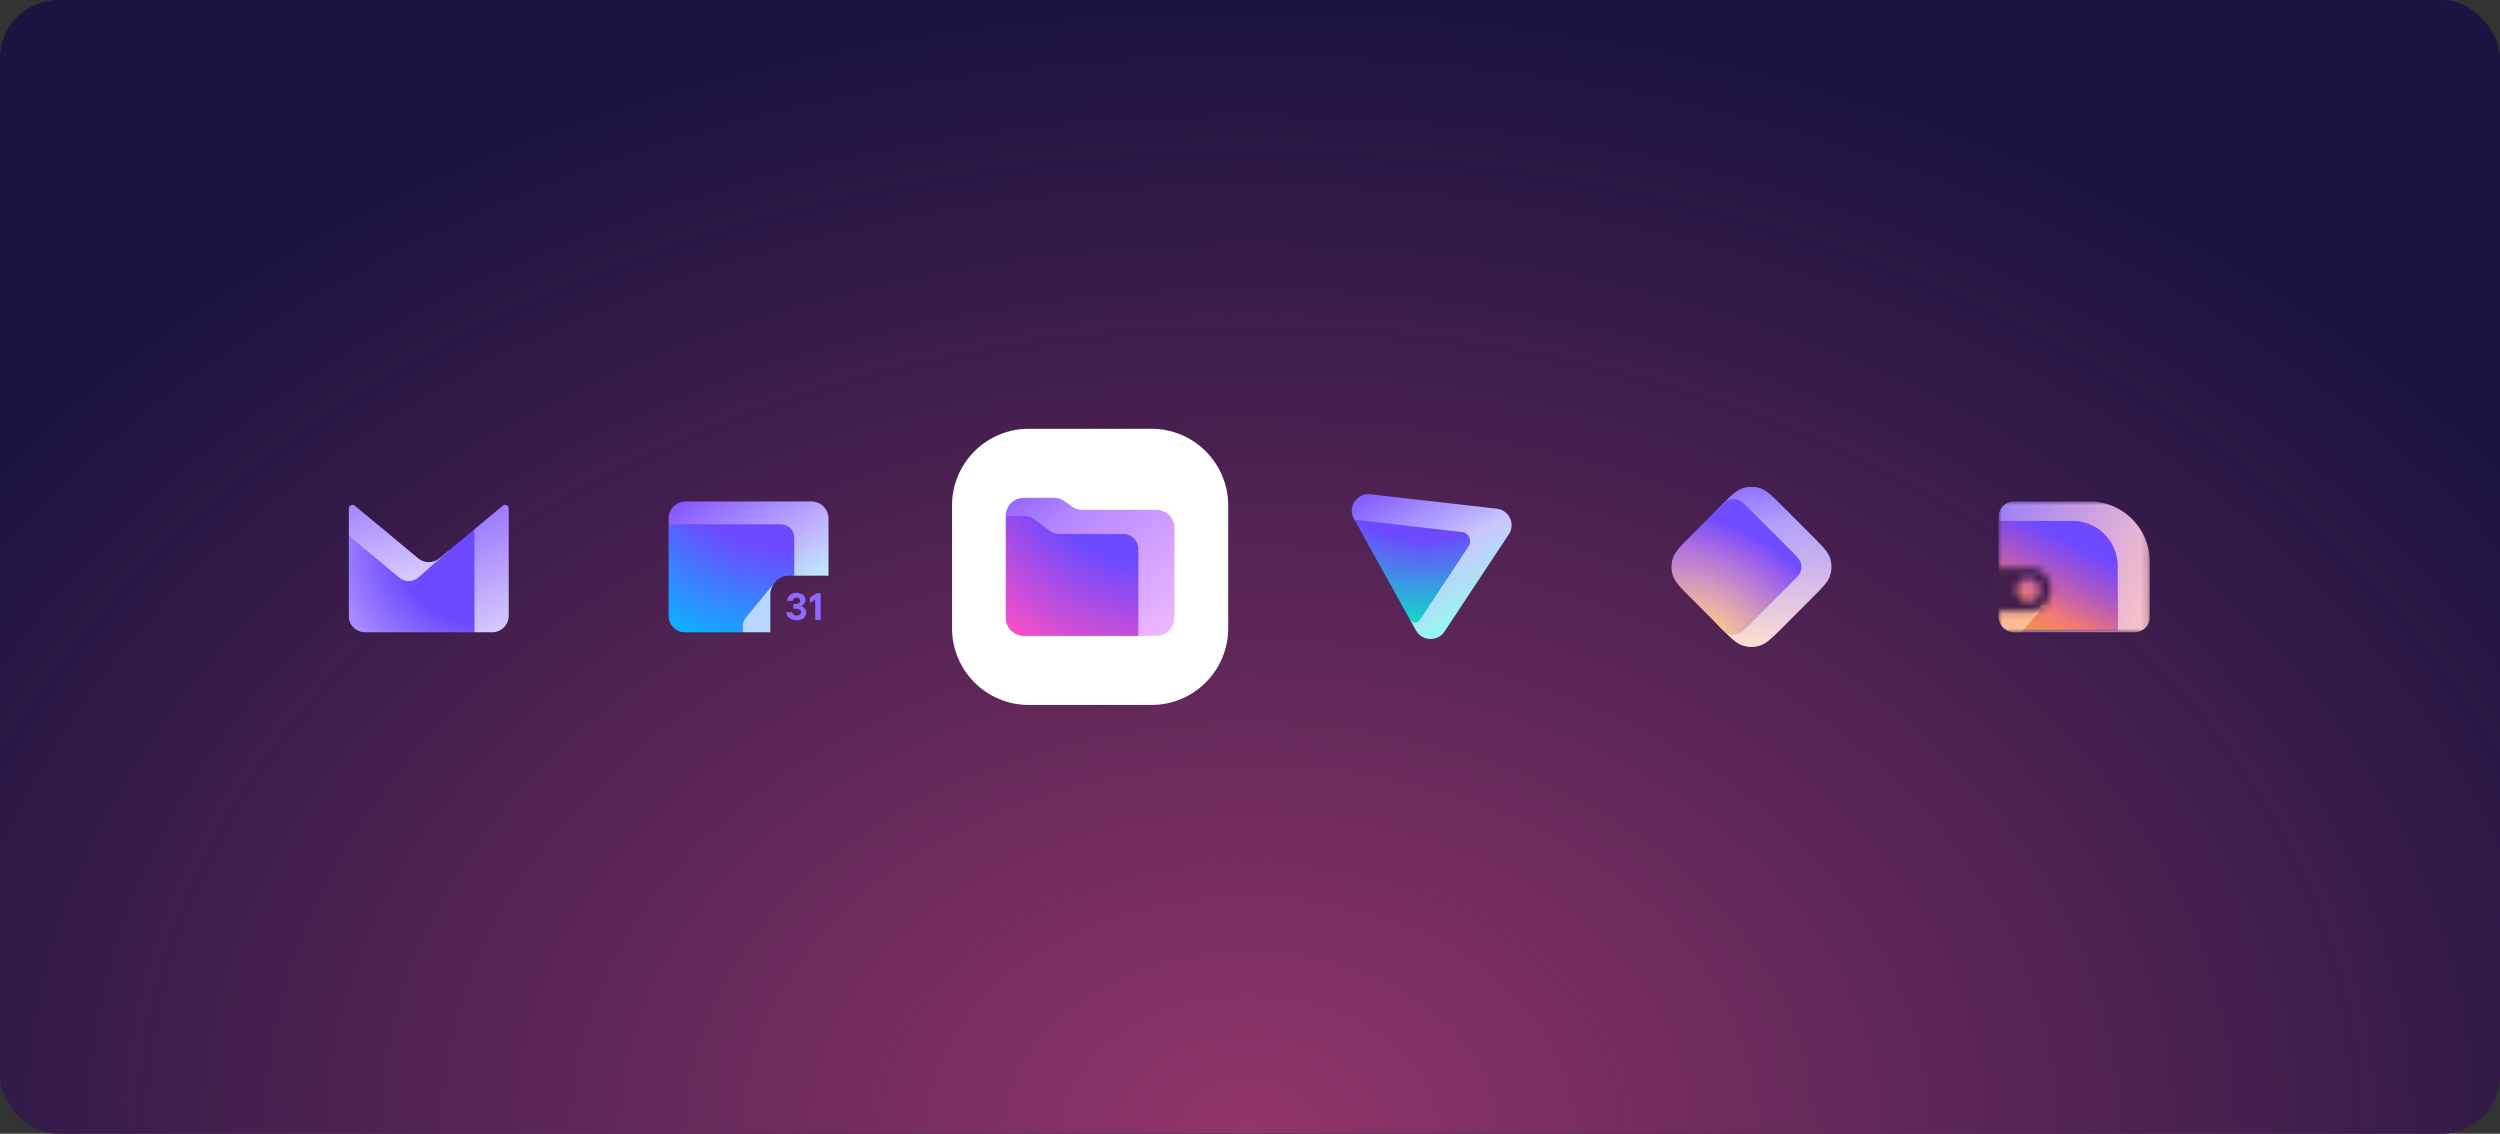 <svg width="344" height="156" fill="none" xmlns="http://www.w3.org/2000/svg">
    <rect width="100%" height="100%" fill="#333333" stroke="none"/>
    <g clip-path="url(#a)">
        <rect width="344" height="156" rx="8" fill="#1B1340" />
        <rect width="344" height="156" rx="8" fill="url(#b)" />
        <path
            fill-rule="evenodd"
            clip-rule="evenodd"
            d="M61.97 75.569h.001l-6.114 6.787L48 73.708v-3.73c0-.429.5-.663.829-.39l8.717 7.24c.843.7 2.065.7 2.908 0l1.516-1.26Z"
            fill="url(#c)"
        />
        <path
            d="M65.286 72.816 61.97 75.57h.001l-4.39 3.879a2.023 2.023 0 0 1-2.633.039L48 73.709v11.087c0 1.257 1.019 2.205 2.276 2.205h15.01l1.571-7.057-1.571-7.128Z"
            fill="url(#d)"
        />
        <path
            fill-rule="evenodd"
            clip-rule="evenodd"
            d="M65.286 72.818v14.181h2.438A2.276 2.276 0 0 0 70 84.723V69.977c0-.428-.5-.662-.829-.389l-3.885 3.23Z"
            fill="url(#e)"
        />
        <path
            d="M94.357 69A2.357 2.357 0 0 0 92 71.357v.786l.786.786v13.357l15.714-7.857.786.785H114v-7.857A2.357 2.357 0 0 0 111.643 69H94.357Z"
            fill="url(#f)"
        />
        <path
            d="M107.434 72.143H92v12.593A2.264 2.264 0 0 0 94.264 87h7.95l3.829-5.685a2.57 2.57 0 0 1 2.527-2.101h.716v-5.22a1.852 1.852 0 0 0-1.852-1.851Z"
            fill="url(#g)"
        />
        <path
            d="M102.214 87v-.798c0-.455.158-.895.446-1.246l3.788-4.619c.099-.148.212-.286.338-.411l-.338.411a2.668 2.668 0 0 0-.448 1.484V87h-3.786Z"
            fill="#B8D7FF"
        />
        <path
            d="M108.186 84.232h.802a.618.618 0 0 0 .63.468c.362 0 .602-.198.602-.488s-.249-.452-.742-.452h-.318v-.655h.276c.477 0 .672-.175.672-.436 0-.26-.212-.44-.504-.44a.502.502 0 0 0-.53.454h-.774c.028-.456.39-1.11 1.299-1.11.73 0 1.234.412 1.234.993a.87.87 0 0 1-.616.837v.011a.877.877 0 0 1 .725.892c0 .63-.581 1.044-1.331 1.044-.798.005-1.367-.445-1.425-1.118ZM112.344 81.635h.583v3.663h-.753v-2.81l-.725.488v-.74l.895-.601Z"
            fill="#8F69FF"
        />
        <g clip-path="url(#h)">
            <path
                d="M131 69.556C131 63.726 135.726 59 141.556 59h16.888C164.274 59 169 63.726 169 69.556v16.888C169 92.274 164.274 97 158.444 97h-16.888C135.726 97 131 92.274 131 86.444V69.556Z"
                fill="#fff"
            />
            <path
                d="m138.389 70.989 3.317-1.659 5.806 3.317h9.952v14.024l-.829.83h-15.758a2.488 2.488 0 0 1-2.488-2.488V70.989Z"
                fill="url(#i)"
            />
            <path
                fill-rule="evenodd"
                clip-rule="evenodd"
                d="M147.48 69.683c.425.31.937.476 1.463.476h10.18a2.488 2.488 0 0 1 2.488 2.488v12.365a2.488 2.488 0 0 1-2.488 2.488h-2.488V75.55a2.073 2.073 0 0 0-2.073-2.074h-8.709a2.49 2.49 0 0 1-1.493-.497l-1.99-1.493a2.49 2.49 0 0 0-1.493-.498h-2.488a2.488 2.488 0 0 1 2.488-2.488h4.167c.526 0 1.038.167 1.464.476l.972.707Z"
                fill="url(#j)"
            />
        </g>
        <path
            fill-rule="evenodd"
            clip-rule="evenodd"
            d="M194.837 86.746c.836 1.503 2.983 1.585 3.932.15l8.852-13.385c.938-1.42.04-3.322-1.659-3.516l-17.398-1.98c-1.855-.21-3.176 1.745-2.273 3.367l.07.127 7.763 5.32-.094 8.461.807 1.456Z"
            fill="url(#k)"
        />
        <path
            d="m195.335 85.344.786-1.171 5.967-9.014c.522-.788.024-1.845-.92-1.953l-14.809-1.7 7.671 13.79a.77.77 0 0 0 1.305.048Z"
            fill="url(#l)"
        />
        <path
            d="M236.616 69.78c1.534-1.535 2.302-2.303 3.186-2.59a3.878 3.878 0 0 1 2.396 0c.884.287 1.652 1.055 3.186 2.59l3.837 3.836c1.535 1.534 2.302 2.302 2.589 3.186a3.874 3.874 0 0 1 0 2.395c-.287.885-1.054 1.653-2.589 3.187l-3.837 3.837c-1.534 1.534-2.302 2.302-3.186 2.59a3.878 3.878 0 0 1-2.396 0c-.884-.288-1.652-1.056-3.186-2.59l-.722-.809c-.436-.49-.654-.734-.81-1.012a2.93 2.93 0 0 1-.301-.789c-.069-.31-.069-.639-.069-1.294v-8.634c0-.655 0-.983.069-1.294a2.93 2.93 0 0 1 .301-.789c.156-.278.374-.523.81-1.012l.722-.809Z"
            fill="url(#m)"
        />
        <path
            d="M236.616 69.78c1.534-1.535 2.302-2.303 3.186-2.59a3.878 3.878 0 0 1 2.396 0c.884.287 1.652 1.055 3.186 2.59l3.837 3.836c1.535 1.534 2.302 2.302 2.589 3.186a3.874 3.874 0 0 1 0 2.395c-.287.885-1.054 1.653-2.589 3.187l-3.837 3.837c-1.534 1.534-2.302 2.302-3.186 2.59a3.878 3.878 0 0 1-2.396 0c-.884-.288-1.652-1.056-3.186-2.59l-.722-.809c-.436-.49-.654-.734-.81-1.012a2.93 2.93 0 0 1-.301-.789c-.069-.31-.069-.639-.069-1.294v-8.634c0-.655 0-.983.069-1.294a2.93 2.93 0 0 1 .301-.789c.156-.278.374-.523.81-1.012l.722-.809Z"
            fill="url(#n)"
        />
        <path
            d="M236.342 70.054c.767-.768 1.151-1.151 1.593-1.295a1.94 1.94 0 0 1 1.198 0c.442.144.826.527 1.593 1.295l5.755 5.754c.767.768 1.151 1.151 1.294 1.594.127.389.127.808 0 1.197-.143.443-.527.826-1.294 1.594l-5.755 5.754c-.767.767-1.151 1.151-1.593 1.295a1.94 1.94 0 0 1-1.198 0c-.442-.144-.826-.528-1.593-1.295l-3.563-3.562c-1.534-1.535-2.302-2.302-2.589-3.187a3.874 3.874 0 0 1 0-2.395c.287-.885 1.055-1.652 2.589-3.187l3.563-3.562Z"
            fill="url(#o)"
        />
        <mask id="p" style="mask-type: alpha" maskUnits="userSpaceOnUse" x="275" y="69" width="21" height="18">
            <path
                fill-rule="evenodd"
                clip-rule="evenodd"
                d="M275.023 87v-2.838h4.316c1.564 0 2.832-1.355 2.832-3.026 0-1.67-1.268-3.025-2.832-3.025h-4.316V69h20.781v18h-20.781Zm0-8.889H275v6.05h.023v-6.05Zm5.708 3.035a1.61 1.61 0 1 0-3.22 0 1.61 1.61 0 0 0 3.22 0Z"
                fill="#fff"
            />
        </mask>
        <g mask="url(#p)">
            <path
                d="M277.092 87a2.07 2.07 0 0 1-2.069-2.069V71.069A2.07 2.07 0 0 1 277.092 69h10.436a8.276 8.276 0 0 1 8.276 8.276v7.655A2.069 2.069 0 0 1 293.735 87h-16.643Z"
                fill="url(#q)"
            />
            <path
                d="M277.074 86.749a2.07 2.07 0 0 1-2.069-2.069V71.676h10.184a6.207 6.207 0 0 1 6.207 6.207v8.866h-14.322Z"
                fill="#6D4AFF"
            />
            <path
                d="M277.074 86.749a2.07 2.07 0 0 1-2.069-2.069V71.676h10.184a6.207 6.207 0 0 1 6.207 6.207v8.866h-14.322Z"
                fill="url(#r)"
                fill-opacity=".9"
            />
            <path d="m278.113 87.002 3.349-3.805-6.439.805v.673a2.328 2.328 0 0 0 2.328 2.327h.762Z" fill="#FFBB93" />
        </g>
    </g>
    <defs>
        <linearGradient id="c" x1="56.255" y1="82.476" x2="48.877" y2="56.845" gradientUnits="userSpaceOnUse">
            <stop stop-color="#E3D9FF" />
            <stop offset="1" stop-color="#7341FF" />
        </linearGradient>
        <linearGradient id="e" x1="77.115" y1="98.363" x2="60.256" y2="61.848" gradientUnits="userSpaceOnUse">
            <stop offset=".271" stop-color="#E3D9FF" />
            <stop offset="1" stop-color="#7341FF" />
        </linearGradient>
        <linearGradient id="f" x1="110.482" y1="80.814" x2="97.65" y2="62.171" gradientUnits="userSpaceOnUse">
            <stop stop-color="#BFE8FF" />
            <stop offset=".307" stop-color="#BFABFF" />
            <stop offset="1" stop-color="#7341FF" />
        </linearGradient>
        <linearGradient id="j" x1="138.083" y1="58.584" x2="166.748" y2="90.448" gradientUnits="userSpaceOnUse">
            <stop stop-color="#7341FF" />
            <stop offset=".359" stop-color="#B487FF" />
            <stop offset="1" stop-color="#FFC8FF" />
        </linearGradient>
        <linearGradient id="k" x1="205.894" y1="86.745" x2="191.738" y2="62.333" gradientUnits="userSpaceOnUse">
            <stop offset=".066" stop-color="#8EFFEE" />
            <stop offset=".45" stop-color="#C9C7FF" />
            <stop offset="1" stop-color="#7341FF" />
        </linearGradient>
        <linearGradient id="n" x1="235.882" y1="62.632" x2="240.16" y2="88.747" gradientUnits="userSpaceOnUse">
            <stop stop-color="#6D4AFF" />
            <stop offset=".392" stop-color="#B39FFB" stop-opacity=".978" />
            <stop offset="1" stop-color="#FFE8DB" stop-opacity=".8" />
        </linearGradient>
        <linearGradient id="q" x1="272.389" y1="71.095" x2="298.125" y2="81.12" gradientUnits="userSpaceOnUse">
            <stop stop-color="#957AFD" />
            <stop offset="1" stop-color="#FFC6C6" />
        </linearGradient>
        <linearGradient id="r" x1="290.469" y1="73.99" x2="282.48" y2="90.224" gradientUnits="userSpaceOnUse">
            <stop offset=".15" stop-color="#FA528E" stop-opacity="0" />
            <stop offset=".721" stop-color="#FF8065" />
            <stop offset="1" stop-color="#FFA51F" />
        </linearGradient>
        <radialGradient
            id="b"
            cx="0"
            cy="0"
            r="1"
            gradientUnits="userSpaceOnUse"
            gradientTransform="matrix(0 -156 214.906 0 172 156)"
        >
            <stop stop-color="#92356A" />
            <stop offset="1" stop-color="#92356A" stop-opacity="0" />
        </radialGradient>
        <radialGradient
            id="d"
            cx="0"
            cy="0"
            r="1"
            gradientUnits="userSpaceOnUse"
            gradientTransform="matrix(21.991 0 0 20.624 66.775 74.553)"
        >
            <stop offset=".556" stop-color="#6D4AFF" />
            <stop offset=".994" stop-color="#AA8EFF" />
        </radialGradient>
        <radialGradient
            id="g"
            cx="0"
            cy="0"
            r="1"
            gradientUnits="userSpaceOnUse"
            gradientTransform="matrix(35.293 0 0 31.388 108.625 59.748)"
        >
            <stop offset=".503" stop-color="#6D4AFF" />
            <stop offset=".994" stop-color="#06B8FF" />
        </radialGradient>
        <radialGradient
            id="i"
            cx="0"
            cy="0"
            r="1"
            gradientUnits="userSpaceOnUse"
            gradientTransform="matrix(35.594 0 0 37.623 159.062 56.847)"
        >
            <stop offset=".556" stop-color="#6D4AFF" />
            <stop offset="1" stop-color="#FF50C3" />
        </radialGradient>
        <radialGradient
            id="l"
            cx="0"
            cy="0"
            r="1"
            gradientUnits="userSpaceOnUse"
            gradientTransform="rotate(93.755 67.151 124.073) scale(22.462 28.967)"
        >
            <stop offset=".403" stop-color="#6D4AFF" />
            <stop offset=".994" stop-color="#00F0C3" />
        </radialGradient>
        <radialGradient
            id="m"
            cx="0"
            cy="0"
            r="1"
            gradientUnits="userSpaceOnUse"
            gradientTransform="rotate(-58.142 198.752 -168.118) scale(18.365 28.718)"
        >
            <stop stop-color="#FFD580" />
            <stop offset=".094" stop-color="#F6C592" />
            <stop offset=".205" stop-color="#EBB6A2" />
            <stop offset=".324" stop-color="#DFA5AF" />
            <stop offset=".429" stop-color="#D397BE" />
            <stop offset=".534" stop-color="#C486CB" />
            <stop offset=".649" stop-color="#B578D9" />
            <stop offset=".771" stop-color="#A166E5" />
            <stop offset=".891" stop-color="#8B57F2" />
            <stop offset="1" stop-color="#704CFF" />
        </radialGradient>
        <radialGradient
            id="o"
            cx="0"
            cy="0"
            r="1"
            gradientUnits="userSpaceOnUse"
            gradientTransform="rotate(-58.142 195.934 -167.784) scale(14.771 23.1)"
        >
            <stop stop-color="#FFD580" />
            <stop offset=".094" stop-color="#F6C592" />
            <stop offset=".205" stop-color="#EBB6A2" />
            <stop offset=".324" stop-color="#DFA5AF" />
            <stop offset=".429" stop-color="#D397BE" />
            <stop offset=".534" stop-color="#C486CB" />
            <stop offset=".649" stop-color="#B578D9" />
            <stop offset=".771" stop-color="#A166E5" />
            <stop offset=".891" stop-color="#8B57F2" />
            <stop offset="1" stop-color="#704CFF" />
        </radialGradient>
        <clipPath id="a">
            <path fill="#fff" d="M0 0h344v156H0z" />
        </clipPath>
        <clipPath id="h">
            <path fill="#fff" transform="translate(131 59)" d="M0 0h38v38H0z" />
        </clipPath>
    </defs>
</svg>
